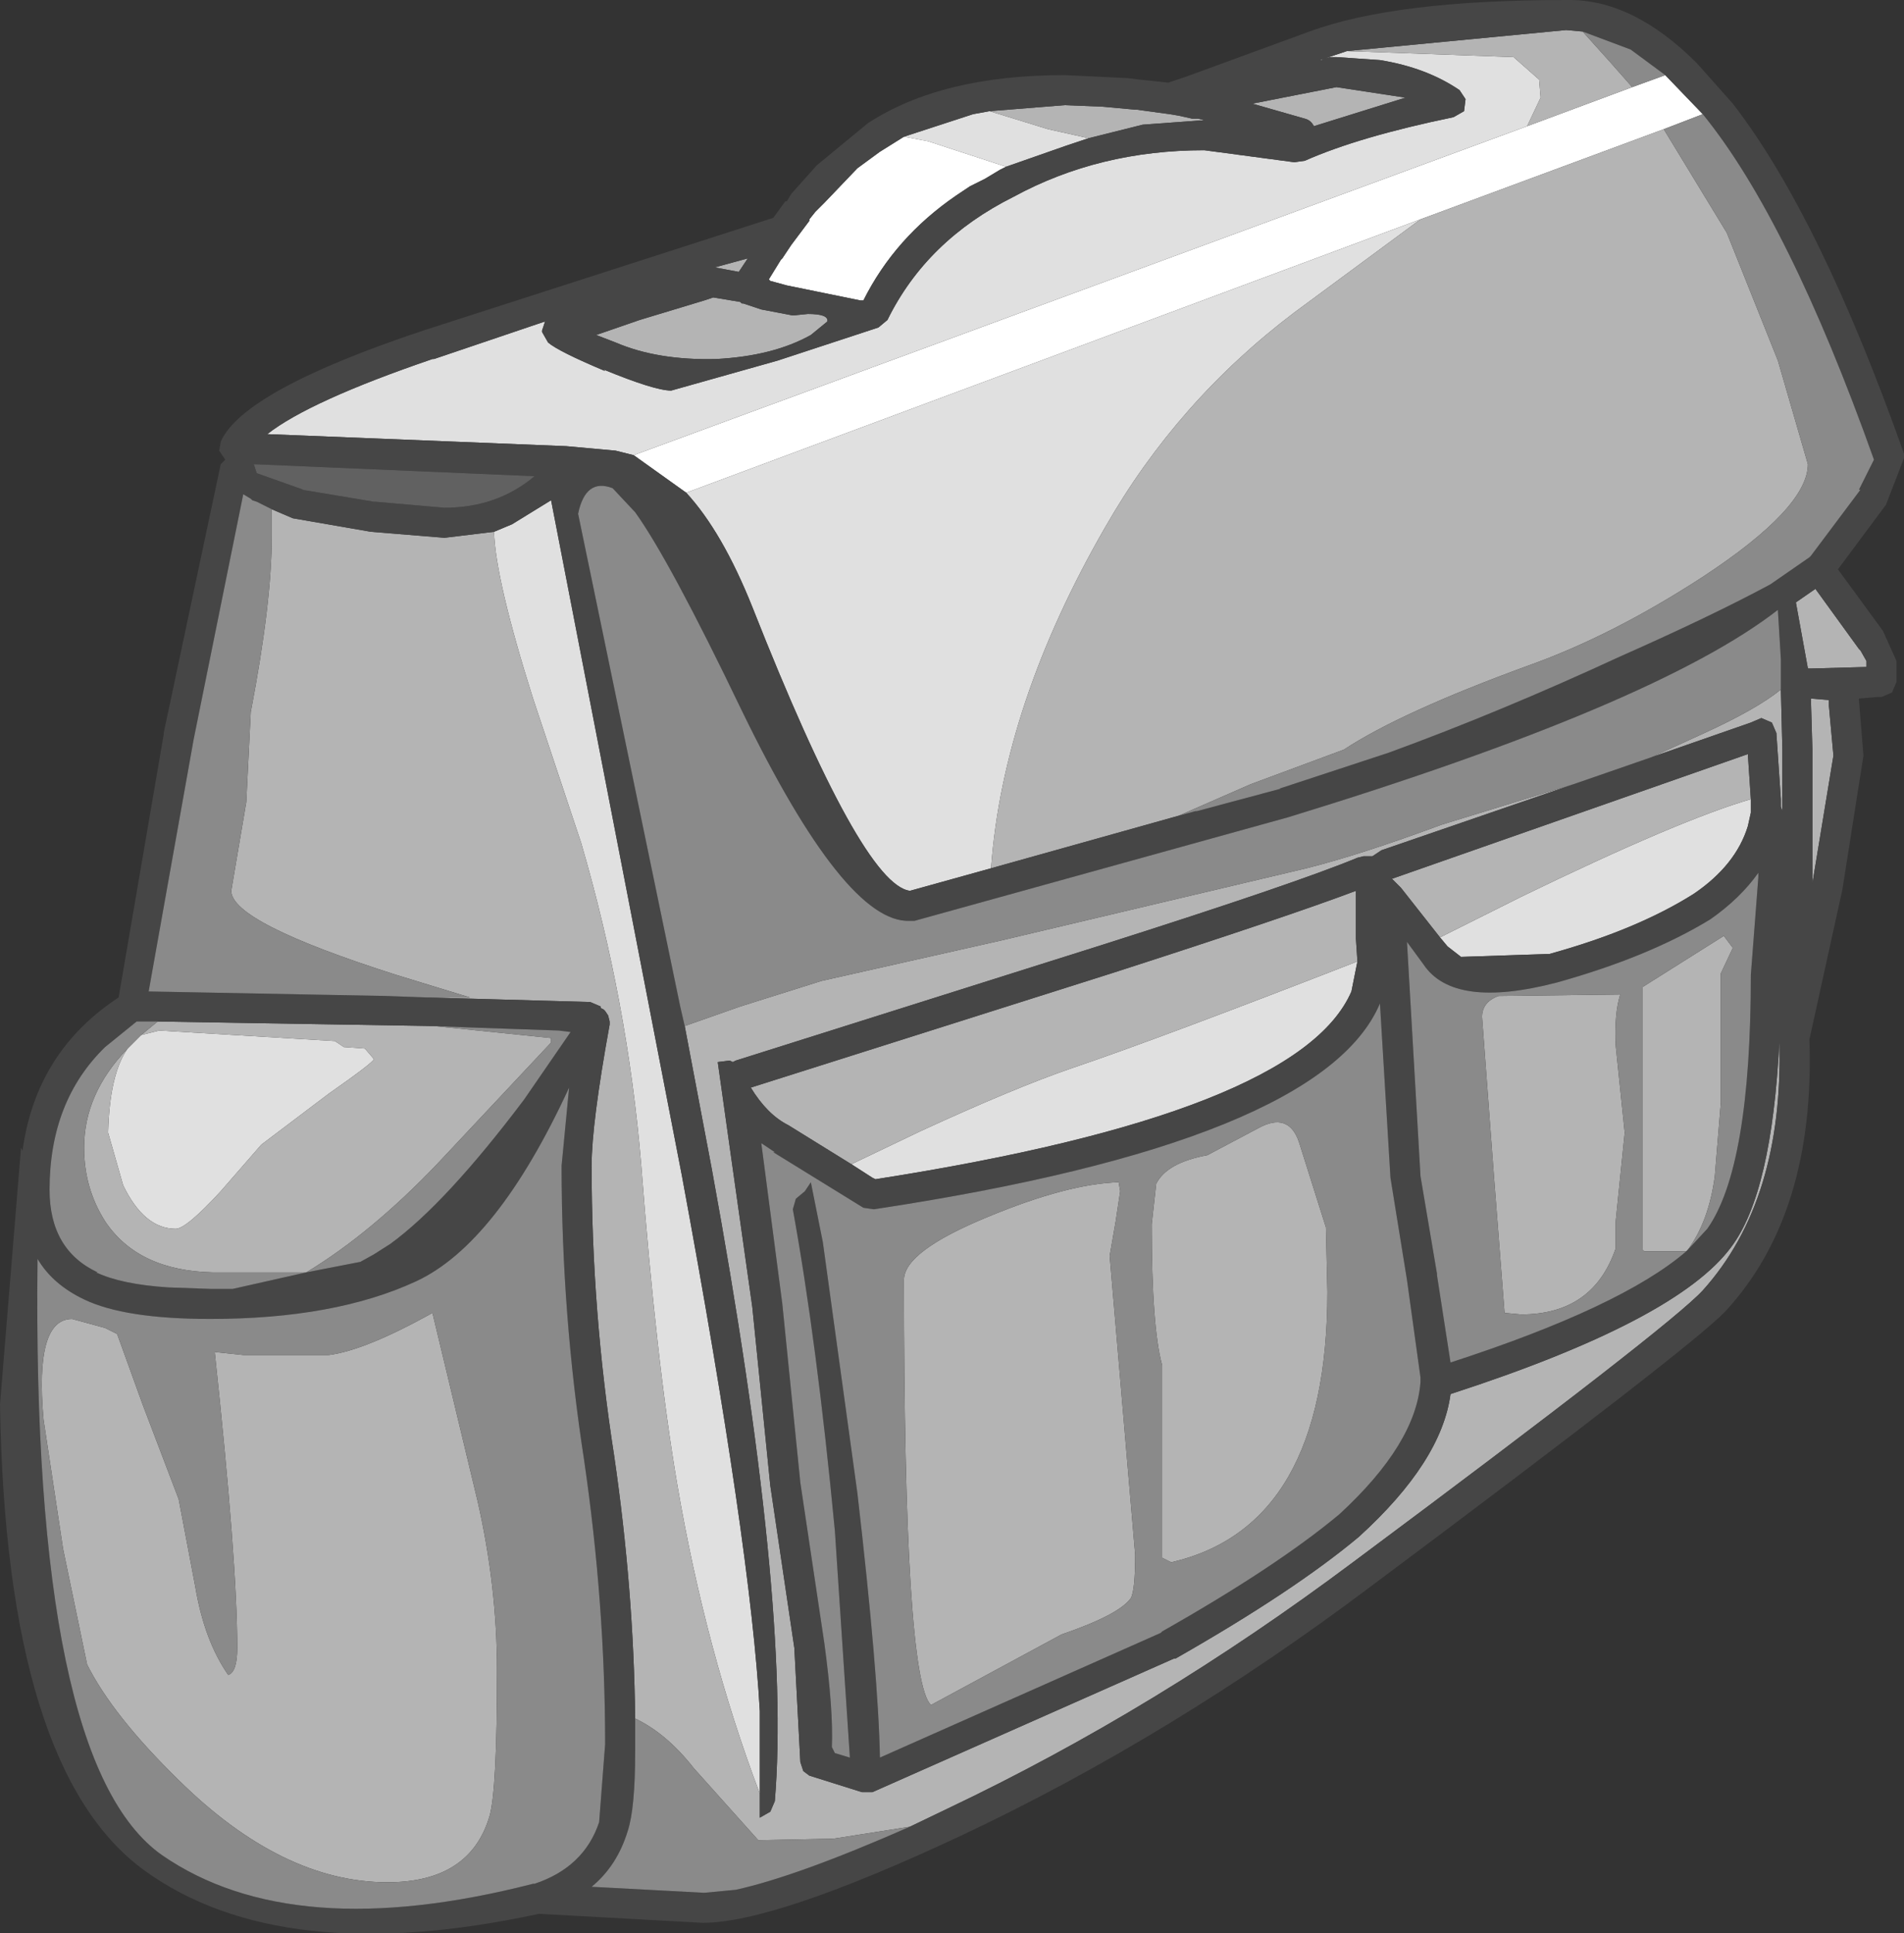 <?xml version="1.0" encoding="UTF-8" standalone="no"?>
<svg xmlns:ffdec="https://www.free-decompiler.com/flash" xmlns:xlink="http://www.w3.org/1999/xlink" ffdec:objectType="shape" height="64.35px" width="63.4px" xmlns="http://www.w3.org/2000/svg">
  <rect width="100%" height="100%" fill="#333333" stroke="none"/>
  <g transform="matrix(1.0, 0.0, 0.0, 1.0, 45.0, 48.65)">
    <path d="M10.45 -46.15 L11.7 -44.85 10.4 -44.35 2.3 -41.35 -22.15 -32.25 -23.9 -33.5 5.85 -44.45 9.35 -45.75 10.45 -46.15 M-14.9 -44.1 L-14.1 -43.95 -11.5 -43.1 -11.7 -43.0 -12.2 -42.7 -12.7 -42.45 -13.15 -42.15 Q-15.2 -40.75 -16.25 -38.65 L-16.35 -38.65 -18.8 -39.15 -19.35 -39.3 -19.4 -39.35 -19.0 -40.0 -18.95 -40.05 -18.65 -40.5 -18.05 -41.3 -18.05 -41.35 -17.85 -41.6 -17.55 -41.9 -16.45 -43.05 -15.7 -43.6 -14.9 -44.1" fill="#ffffff" fill-rule="evenodd" stroke="none"/>
    <path d="M-12.0 -19.75 L-14.7 -19.0 Q-16.3 -19.2 -19.95 -28.45 -20.95 -30.95 -22.15 -32.25 L2.3 -41.35 -1.9 -38.25 Q-5.8 -35.3 -8.2 -31.1 -11.6 -25.2 -12.0 -19.75 M-23.9 -33.5 L-24.5 -33.65 -26.15 -33.8 -36.1 -34.2 Q-34.7 -35.3 -30.6 -36.7 L-30.55 -36.7 -27.15 -37.85 -26.85 -37.95 -26.95 -37.65 -26.95 -37.6 -26.75 -37.25 Q-26.4 -36.95 -24.85 -36.3 L-24.9 -36.35 Q-23.2 -35.65 -22.65 -35.65 L-19.1 -36.65 -15.75 -37.75 -15.45 -38.0 Q-14.15 -40.65 -11.25 -42.1 -8.4 -43.65 -4.9 -43.65 L-1.9 -43.25 -1.55 -43.3 Q0.25 -44.1 3.4 -44.75 L3.75 -44.95 3.8 -45.35 3.6 -45.65 Q2.5 -46.4 0.95 -46.65 L-0.5 -46.75 -0.6 -46.75 -0.7 -46.75 -0.9 -46.7 -1.05 -46.65 -1.0 -46.65 -0.9 -46.7 -0.15 -46.95 5.4 -46.75 6.25 -46.0 6.3 -45.4 5.85 -44.45 -23.9 -33.5 M-28.55 -30.95 L-27.95 -31.2 -26.65 -32.0 -22.3 -9.55 Q-20.0 2.85 -19.7 8.3 L-19.7 8.35 -19.7 9.65 -19.7 9.75 -19.7 11.05 Q-21.5 6.3 -22.45 0.75 -23.15 -3.35 -23.65 -9.9 -24.1 -15.3 -25.65 -20.6 L-27.25 -25.4 Q-28.5 -29.35 -28.55 -30.95 M13.3 -22.05 L13.3 -22.0 13.3 -21.75 13.3 -21.7 13.3 -21.6 13.2 -21.15 Q12.8 -19.85 11.4 -18.9 9.5 -17.7 6.6 -16.9 L3.65 -16.8 3.2 -17.15 2.95 -17.45 5.65 -18.8 Q10.9 -21.35 13.3 -22.05 M0.2 -16.65 L0.0 -15.65 Q-1.75 -11.6 -15.85 -9.4 L-15.95 -9.45 -16.65 -9.9 -14.35 -11.0 Q-11.2 -12.45 -9.3 -13.1 -6.35 -14.1 0.2 -16.65 M-40.3 -14.2 L-39.7 -14.35 -33.85 -14.0 -33.55 -13.8 -32.85 -13.75 -32.55 -13.4 Q-32.55 -13.3 -34.05 -12.25 L-36.3 -10.55 -37.65 -9.0 Q-38.8 -7.75 -39.15 -7.75 -40.2 -7.75 -40.9 -9.2 L-41.4 -10.95 Q-41.35 -12.9 -40.75 -13.75 L-40.3 -14.2 M-12.05 -44.95 L-10.1 -44.35 -8.75 -44.05 -9.5 -43.8 -11.5 -43.1 -14.1 -43.95 -14.9 -44.1 -12.6 -44.85 -12.05 -44.95" fill="#e0e0e0" fill-rule="evenodd" stroke="none"/>
    <path d="M-5.75 -21.5 L-12.0 -19.75 Q-11.6 -25.2 -8.2 -31.1 -5.8 -35.3 -1.9 -38.25 L2.3 -41.35 10.4 -44.35 12.5 -40.9 14.2 -36.65 15.2 -33.2 Q15.2 -31.75 11.7 -29.45 8.7 -27.5 5.9 -26.5 1.65 -24.95 -0.25 -23.7 L-3.35 -22.55 -5.75 -21.5 M-0.15 -46.95 L7.15 -47.65 7.7 -47.6 8.6 -46.6 9.35 -45.75 5.85 -44.45 6.3 -45.4 6.25 -46.0 5.4 -46.75 -0.15 -46.95 M14.3 -25.7 L14.35 -23.7 14.35 -23.65 14.35 -21.65 14.3 -21.8 14.3 -22.0 14.3 -22.05 14.15 -24.25 14.0 -24.6 13.65 -24.75 13.3 -24.6 10.0 -23.45 11.75 -24.25 Q13.5 -25.05 14.3 -25.7 M7.4 -22.55 L1.0 -20.35 0.7 -20.15 0.4 -20.15 0.2 -20.1 Q-1.85 -19.25 -8.3 -17.2 L-20.5 -13.35 -20.6 -13.3 -20.7 -13.35 -21.1 -13.3 -20.65 -10.1 -19.95 -5.15 -19.35 0.8 -18.55 6.2 -18.35 10.0 -18.25 10.3 -18.05 10.45 -16.3 11.0 -16.1 11.0 -15.95 11.0 -5.9 6.55 -5.85 6.55 Q-1.9 4.3 0.25 2.5 3.0 0.0 3.3 -2.25 10.85 -4.7 12.65 -7.15 14.0 -8.95 14.25 -14.0 14.4 -8.7 11.7 -5.7 10.6 -4.5 0.05 3.35 -6.5 8.25 -13.45 11.55 L-14.7 12.15 -17.25 12.55 -19.75 12.6 -21.9 10.2 Q-22.8 9.05 -23.85 8.55 -23.9 4.25 -24.55 -0.2 -25.3 -5.0 -25.3 -9.85 -25.3 -11.25 -24.7 -14.55 L-24.7 -14.65 -24.75 -14.85 -24.85 -15.0 -24.9 -15.05 -25.0 -15.1 -25.0 -15.15 -25.35 -15.3 -25.4 -15.3 -30.75 -15.45 -29.35 -15.45 -31.8 -16.2 Q-37.3 -17.95 -37.3 -19.0 L-36.8 -21.95 -36.65 -24.95 Q-35.95 -28.6 -35.95 -30.8 L-35.95 -31.7 -35.25 -31.4 -32.65 -30.95 -30.2 -30.75 -28.55 -30.95 Q-28.5 -29.35 -27.25 -25.4 L-25.65 -20.6 Q-24.1 -15.3 -23.65 -9.9 -23.15 -3.35 -22.45 0.75 -21.5 6.3 -19.7 11.05 L-19.7 11.85 -19.35 11.65 -19.2 11.3 Q-18.65 4.7 -21.3 -9.75 L-22.2 -14.5 -20.35 -15.15 -17.65 -16.0 -11.65 -17.35 -1.5 -19.75 Q0.3 -20.2 3.0 -21.2 L7.4 -22.55 M16.95 -27.0 L17.15 -26.65 17.15 -26.45 15.35 -26.4 15.2 -26.4 14.8 -28.6 15.45 -29.05 16.9 -27.05 16.95 -27.0 M15.3 -25.4 L15.9 -25.35 15.9 -25.15 16.05 -23.5 15.35 -19.25 15.35 -23.7 15.3 -25.4 M2.95 -17.45 L1.65 -19.1 1.6 -19.15 1.35 -19.4 13.2 -23.55 13.3 -22.05 Q10.9 -21.35 5.65 -18.8 L2.95 -17.45 M11.2 -7.05 L11.15 -7.0 9.75 -7.0 9.7 -7.05 9.7 -15.8 12.4 -17.5 12.7 -17.1 12.3 -16.25 12.3 -11.95 12.1 -9.5 Q11.9 -8.0 11.2 -7.05 M-16.65 -9.9 L-18.75 -11.2 Q-19.45 -11.55 -20.0 -12.45 L-8.0 -16.25 Q-2.1 -18.15 0.15 -19.0 L0.15 -17.5 0.15 -17.4 0.2 -16.65 Q-6.35 -14.1 -9.3 -13.1 -11.2 -12.45 -14.35 -11.0 L-16.65 -9.9 M8.8 -7.1 Q8.05 -4.9 5.65 -4.9 L5.1 -4.95 4.75 -9.45 4.35 -14.8 Q4.35 -15.3 4.9 -15.5 L8.95 -15.55 Q8.75 -14.9 8.8 -13.85 L9.1 -10.95 8.8 -8.0 8.8 -7.1 M-30.55 -14.5 L-26.65 -14.1 -26.65 -13.95 -30.45 -9.9 Q-32.65 -7.6 -34.8 -6.3 L-37.9 -6.3 Q-40.4 -6.35 -41.5 -8.0 -42.2 -9.1 -42.2 -10.45 -42.2 -12.25 -40.75 -13.75 -41.35 -12.9 -41.4 -10.95 L-40.9 -9.2 Q-40.2 -7.75 -39.15 -7.75 -38.8 -7.75 -37.65 -9.0 L-36.3 -10.55 -34.05 -12.25 Q-32.55 -13.3 -32.55 -13.4 L-32.85 -13.75 -33.55 -13.8 -33.85 -14.0 -39.7 -14.35 -40.3 -14.2 -39.75 -14.65 -30.65 -14.5 -30.55 -14.5 M-30.6 -4.95 L-29.1 1.3 Q-28.45 4.15 -28.45 6.95 -28.45 10.95 -28.7 11.8 -29.35 14.0 -32.1 14.0 -35.6 14.0 -39.05 10.6 -41.25 8.45 -42.1 6.75 L-42.9 2.9 -43.55 -1.4 Q-43.85 -4.75 -42.6 -4.75 L-41.5 -4.45 -41.1 -4.25 -40.25 -1.9 -39.05 1.25 -38.5 4.15 Q-38.2 5.95 -37.4 7.1 -37.1 7.0 -37.1 6.2 -37.1 3.35 -37.85 -3.65 L-36.9 -3.55 -34.05 -3.55 Q-32.85 -3.7 -30.6 -4.95 M-0.5 -45.75 L1.8 -45.4 -1.25 -44.45 Q-1.35 -44.65 -1.55 -44.7 L-3.3 -45.2 -0.5 -45.75 M-8.75 -44.05 L-10.1 -44.35 -12.05 -44.95 -9.55 -45.15 -8.3 -45.1 -7.2 -45.0 -7.15 -45.0 -6.05 -44.85 -5.75 -44.8 -5.3 -44.7 -5.1 -44.7 -4.9 -44.65 -6.95 -44.5 -8.75 -44.05 M-20.35 -38.6 L-20.3 -38.55 -20.25 -38.55 -19.65 -38.35 -18.6 -38.15 -18.1 -38.2 Q-17.4 -38.2 -17.45 -37.95 L-18.0 -37.5 Q-19.25 -36.8 -21.15 -36.7 -23.1 -36.65 -24.5 -37.25 L-25.15 -37.5 -23.7 -38.0 -21.55 -38.65 -21.25 -38.75 -20.35 -38.6 M-20.4 -39.6 L-21.2 -39.75 -20.1 -40.05 -20.4 -39.6 M-7.75 -9.3 L-7.7 -9.0 -7.85 -8.0 -8.05 -6.85 -7.2 3.1 Q-7.2 4.3 -7.35 4.55 -7.75 5.1 -9.65 5.75 L-14.0 8.1 Q-14.9 7.25 -14.9 -6.05 -14.9 -7.0 -12.1 -8.15 -9.45 -9.25 -7.75 -9.3 M-0.8 -5.65 Q-0.8 2.15 -6.0 3.35 L-6.3 3.2 -6.3 -3.2 Q-6.65 -4.45 -6.65 -7.9 L-6.5 -9.25 Q-6.15 -9.95 -4.8 -10.2 L-3.1 -11.1 Q-2.1 -11.65 -1.75 -10.65 L-0.85 -7.8 -0.8 -5.65" fill="#b4b4b4" fill-rule="evenodd" stroke="none"/>
    <path d="M-18.65 -42.2 L-17.8 -43.15 -16.1 -44.55 Q-13.65 -46.15 -9.55 -46.15 L-7.45 -46.05 -7.05 -46.0 -6.1 -45.9 -5.5 -46.1 -1.4 -47.6 Q1.45 -48.65 7.15 -48.65 9.35 -48.7 11.5 -46.55 L12.7 -45.2 Q15.6 -41.45 18.4 -33.55 L18.4 -33.4 17.8 -31.85 16.2 -29.7 17.7 -27.65 18.15 -26.65 18.15 -25.95 18.0 -25.6 17.65 -25.45 17.5 -25.45 16.9 -25.4 16.9 -25.35 17.05 -23.5 16.35 -19.05 15.25 -14.05 Q15.45 -8.25 12.45 -5.0 11.3 -3.8 0.65 4.15 -6.0 9.15 -13.0 12.45 -19.2 15.35 -21.6 15.35 L-27.05 15.05 Q-35.65 16.9 -40.2 13.6 -44.8 10.25 -45.0 -1.9 L-44.3 -10.45 -44.25 -10.35 Q-43.8 -13.65 -41.05 -15.45 L-39.55 -24.2 -39.55 -24.25 -37.65 -33.2 -37.5 -33.35 -37.7 -33.65 -37.65 -33.95 Q-36.9 -35.65 -30.9 -37.65 L-19.25 -41.4 -18.85 -41.95 -18.8 -41.95 -18.65 -42.2 M11.7 -44.85 L10.45 -46.15 9.3 -47.0 7.7 -47.6 7.15 -47.65 -0.15 -46.95 -0.9 -46.7 -1.0 -46.65 -1.05 -46.65 -0.9 -46.7 -0.7 -46.75 -0.6 -46.75 -0.5 -46.75 0.95 -46.65 Q2.5 -46.4 3.6 -45.65 L3.8 -45.35 3.75 -44.95 3.4 -44.75 Q0.25 -44.1 -1.55 -43.3 L-1.9 -43.25 -4.9 -43.65 Q-8.4 -43.65 -11.25 -42.1 -14.15 -40.65 -15.45 -38.0 L-15.75 -37.75 -19.1 -36.65 -22.65 -35.65 Q-23.2 -35.65 -24.9 -36.35 L-24.85 -36.3 Q-26.4 -36.95 -26.75 -37.25 L-26.95 -37.6 -26.95 -37.65 -26.85 -37.95 -27.15 -37.85 -30.55 -36.7 -30.6 -36.7 Q-34.7 -35.3 -36.1 -34.2 L-26.15 -33.8 -24.5 -33.65 -23.9 -33.5 -22.15 -32.25 Q-20.95 -30.95 -19.95 -28.45 -16.3 -19.2 -14.7 -19.0 L-12.0 -19.75 -5.75 -21.5 -5.2 -21.65 -5.15 -21.65 -2.35 -22.4 -2.4 -22.4 1.25 -23.6 Q4.95 -24.95 8.95 -26.8 12.0 -28.15 13.95 -29.2 L15.25 -30.1 15.3 -30.15 16.95 -32.35 16.9 -32.35 17.4 -33.35 Q14.55 -41.35 11.7 -44.85 M14.3 -25.7 L14.3 -26.7 14.2 -28.35 Q10.15 -25.2 -2.1 -21.45 L-14.55 -18.0 -14.7 -18.0 Q-16.85 -17.9 -20.3 -25.0 -22.7 -30.0 -23.85 -31.6 L-24.6 -32.4 Q-25.5 -32.75 -25.75 -31.55 L-22.35 -15.15 -22.2 -14.5 -21.3 -9.75 Q-18.65 4.7 -19.2 11.3 L-19.35 11.65 -19.7 11.85 -19.7 11.05 -19.7 9.75 -19.7 9.65 -19.7 8.35 -19.7 8.3 Q-20.0 2.85 -22.3 -9.55 L-26.65 -32.0 -27.95 -31.2 -28.55 -30.95 -30.2 -30.75 -32.65 -30.95 -35.25 -31.4 -35.95 -31.7 -36.45 -31.95 -36.6 -32.0 -36.65 -32.05 -36.9 -32.2 -38.55 -24.05 -40.05 -15.65 -32.15 -15.5 -30.75 -15.45 -25.4 -15.3 -25.35 -15.3 -25.0 -15.15 -25.0 -15.1 -24.9 -15.05 -24.85 -15.0 -24.75 -14.85 -24.7 -14.65 -24.7 -14.55 Q-25.3 -11.25 -25.3 -9.85 -25.3 -5.0 -24.55 -0.2 -23.9 4.25 -23.85 8.55 L-23.85 9.4 -23.85 9.65 Q-23.85 11.55 -24.1 12.3 -24.45 13.45 -25.3 14.15 L-21.55 14.35 -20.5 14.25 Q-18.45 13.8 -14.7 12.15 L-13.45 11.55 Q-6.5 8.25 0.05 3.35 10.6 -4.5 11.7 -5.7 14.4 -8.7 14.25 -14.0 14.0 -8.95 12.65 -7.15 10.85 -4.7 3.3 -2.25 3.0 0.0 0.25 2.5 -1.9 4.3 -5.85 6.55 L-5.9 6.55 -15.95 11.0 -16.1 11.0 -16.3 11.0 -18.05 10.45 -18.25 10.3 -18.35 10.0 -18.55 6.2 -19.35 0.8 -19.95 -5.15 -20.65 -10.1 -21.1 -13.3 -20.7 -13.35 -20.6 -13.3 -20.5 -13.35 -8.3 -17.2 Q-1.85 -19.25 0.2 -20.1 L0.4 -20.15 0.7 -20.15 1.0 -20.35 7.4 -22.55 10.0 -23.45 13.3 -24.6 13.65 -24.75 14.0 -24.6 14.15 -24.25 14.3 -22.05 14.3 -22.0 14.3 -21.8 14.35 -21.65 14.35 -23.65 14.35 -23.7 14.3 -25.7 M15.3 -25.4 L15.35 -23.7 15.35 -19.25 16.05 -23.5 15.9 -25.15 15.9 -25.35 15.3 -25.4 M16.95 -27.0 L16.9 -27.05 15.45 -29.05 14.8 -28.6 15.2 -26.4 15.35 -26.4 17.15 -26.45 17.15 -26.65 16.95 -27.0 M2.95 -17.45 L3.2 -17.15 3.65 -16.8 6.6 -16.9 Q9.5 -17.7 11.4 -18.9 12.8 -19.85 13.2 -21.15 L13.3 -21.6 13.3 -21.7 13.3 -21.75 13.3 -22.0 13.3 -22.05 13.2 -23.55 1.35 -19.4 1.6 -19.15 1.65 -19.1 2.95 -17.45 M11.2 -7.05 L11.85 -7.75 Q13.3 -9.8 13.3 -16.2 L13.55 -19.45 13.55 -19.6 Q12.95 -18.75 11.95 -18.05 9.9 -16.8 6.85 -15.95 3.4 -15.05 2.4 -16.55 L1.85 -17.3 2.3 -9.5 2.85 -6.25 2.85 -6.2 3.3 -3.3 Q9.0 -5.15 11.15 -7.0 L11.2 -7.05 M0.2 -16.65 L0.15 -17.4 0.15 -17.5 0.15 -19.0 Q-2.1 -18.15 -8.0 -16.25 L-20.0 -12.45 Q-19.45 -11.55 -18.75 -11.2 L-16.65 -9.9 -15.95 -9.45 -15.85 -9.4 Q-1.75 -11.6 0.0 -15.65 L0.2 -16.65 M-15.9 -8.4 L-16.25 -8.45 -19.25 -10.3 -19.2 -10.3 -19.65 -10.6 -18.95 -5.25 -18.35 0.7 -17.55 6.05 Q-17.25 8.25 -17.3 9.5 L-17.2 9.7 -16.7 9.85 -17.2 2.3 Q-17.8 -4.0 -18.6 -8.4 L-18.5 -8.75 -18.2 -9.0 -18.0 -9.3 -17.6 -7.3 -16.45 1.05 Q-15.75 7.1 -15.7 9.85 L-6.35 5.7 -6.3 5.65 Q-2.5 3.5 -0.4 1.75 2.15 -0.6 2.3 -2.65 L2.3 -2.7 2.3 -2.8 1.85 -6.05 1.3 -9.45 0.95 -15.25 Q-1.0 -10.65 -15.9 -8.4 M-30.55 -14.5 L-30.65 -14.5 -39.75 -14.65 -40.45 -14.65 -41.5 -13.8 Q-43.35 -12.0 -43.35 -9.05 -43.35 -7.05 -41.75 -6.3 L-41.8 -6.3 Q-40.95 -5.9 -39.4 -5.8 L-38.0 -5.75 -37.25 -5.75 -34.8 -6.3 -33.0 -6.65 -32.55 -6.9 -32.0 -7.25 Q-30.15 -8.6 -27.55 -12.05 L-26.0 -14.3 -26.4 -14.35 -29.3 -14.45 -30.55 -14.5 M-25.05 12.0 L-24.85 9.4 Q-24.85 4.75 -25.55 -0.05 -26.3 -4.9 -26.3 -9.85 L-26.05 -12.45 Q-28.45 -7.25 -31.15 -6.0 -33.85 -4.75 -38.0 -4.75 -40.85 -4.75 -42.2 -5.4 -43.25 -5.9 -43.75 -6.75 -43.95 10.05 -39.6 13.1 -35.25 16.1 -27.25 14.05 L-27.2 14.05 Q-25.55 13.5 -25.05 12.0 M-0.5 -45.75 L-3.3 -45.2 -1.55 -44.7 Q-1.35 -44.65 -1.25 -44.45 L1.8 -45.4 -0.5 -45.75 M-12.05 -44.95 L-12.6 -44.85 -14.9 -44.1 -15.7 -43.6 -16.45 -43.05 -17.55 -41.9 -17.85 -41.6 -18.05 -41.35 -18.05 -41.3 -18.65 -40.5 -18.95 -40.05 -19.0 -40.0 -19.4 -39.35 -19.35 -39.3 -18.8 -39.15 -16.35 -38.65 -16.25 -38.65 Q-15.2 -40.75 -13.15 -42.15 L-12.7 -42.45 -12.2 -42.7 -11.7 -43.0 -11.5 -43.1 -9.5 -43.8 -8.75 -44.05 -6.95 -44.5 -4.9 -44.65 -5.1 -44.7 -5.3 -44.7 -5.75 -44.8 -6.05 -44.85 -7.15 -45.0 -7.2 -45.0 -8.3 -45.1 -9.55 -45.15 -12.05 -44.95 M-20.4 -39.6 L-20.1 -40.05 -21.2 -39.75 -20.4 -39.6 M-20.35 -38.6 L-21.25 -38.75 -21.55 -38.65 -23.7 -38.0 -25.15 -37.5 -24.5 -37.25 Q-23.1 -36.65 -21.15 -36.7 -19.25 -36.8 -18.0 -37.5 L-17.45 -37.95 Q-17.4 -38.2 -18.1 -38.2 L-18.6 -38.15 -19.65 -38.35 -20.25 -38.55 -20.3 -38.55 -20.35 -38.6 M-34.9 -32.35 L-34.95 -32.35 -32.55 -31.95 -32.5 -31.95 -30.2 -31.75 Q-28.45 -31.75 -27.2 -32.8 L-36.55 -33.2 -36.45 -32.9 -34.9 -32.35" fill="#464646" fill-rule="evenodd" stroke="none"/>
    <path d="M11.7 -44.85 Q14.55 -41.35 17.4 -33.35 L16.9 -32.35 16.95 -32.35 15.3 -30.15 15.25 -30.1 13.95 -29.2 Q12.0 -28.15 8.95 -26.8 4.95 -24.95 1.25 -23.6 L-2.4 -22.4 -2.35 -22.4 -5.15 -21.65 -5.2 -21.65 -5.75 -21.5 -3.35 -22.55 -0.25 -23.7 Q1.65 -24.95 5.9 -26.5 8.7 -27.5 11.7 -29.45 15.2 -31.75 15.2 -33.2 L14.2 -36.65 12.5 -40.9 10.4 -44.35 11.7 -44.85 M7.7 -47.6 L9.3 -47.0 10.45 -46.15 9.35 -45.75 8.6 -46.6 7.7 -47.6 M-22.2 -14.5 L-22.35 -15.15 -25.75 -31.55 Q-25.5 -32.75 -24.6 -32.4 L-23.85 -31.6 Q-22.7 -30.0 -20.3 -25.0 -16.85 -17.9 -14.7 -18.0 L-14.55 -18.0 -2.1 -21.45 Q10.15 -25.2 14.2 -28.35 L14.3 -26.7 14.3 -25.7 Q13.5 -25.05 11.75 -24.25 L10.0 -23.45 7.4 -22.55 3.0 -21.2 Q0.3 -20.2 -1.5 -19.75 L-11.65 -17.35 -17.65 -16.0 -20.35 -15.15 -22.2 -14.5 M-14.7 12.15 Q-18.45 13.8 -20.5 14.25 L-21.55 14.35 -25.3 14.15 Q-24.45 13.45 -24.1 12.3 -23.85 11.55 -23.85 9.65 L-23.85 9.4 -23.85 8.55 Q-22.8 9.05 -21.9 10.2 L-19.75 12.6 -17.25 12.55 -14.7 12.15 M-30.75 -15.45 L-32.15 -15.5 -40.05 -15.65 -38.55 -24.05 -36.9 -32.2 -36.65 -32.05 -36.6 -32.0 -36.45 -31.95 -35.95 -31.7 -35.95 -30.8 Q-35.95 -28.6 -36.65 -24.95 L-36.8 -21.95 -37.3 -19.0 Q-37.3 -17.95 -31.8 -16.2 L-29.35 -15.45 -30.75 -15.45 M11.15 -7.0 Q9.0 -5.15 3.3 -3.3 L2.85 -6.2 2.85 -6.25 2.3 -9.5 1.85 -17.3 2.4 -16.55 Q3.4 -15.05 6.85 -15.95 9.9 -16.8 11.95 -18.05 12.95 -18.75 13.55 -19.6 L13.55 -19.45 13.3 -16.2 Q13.3 -9.8 11.85 -7.75 L11.2 -7.05 Q11.9 -8.0 12.1 -9.5 L12.3 -11.95 12.3 -16.25 12.7 -17.1 12.4 -17.5 9.7 -15.8 9.7 -7.05 9.75 -7.0 11.15 -7.0 M8.8 -7.1 L8.8 -8.0 9.1 -10.95 8.8 -13.85 Q8.75 -14.9 8.95 -15.55 L4.9 -15.5 Q4.35 -15.3 4.35 -14.8 L4.75 -9.45 5.1 -4.95 5.65 -4.9 Q8.05 -4.9 8.8 -7.1 M-15.9 -8.4 Q-1.0 -10.65 0.95 -15.25 L1.3 -9.45 1.85 -6.05 2.3 -2.8 2.3 -2.7 2.3 -2.65 Q2.15 -0.6 -0.4 1.75 -2.5 3.5 -6.3 5.65 L-6.35 5.7 -15.7 9.85 Q-15.75 7.1 -16.45 1.05 L-17.6 -7.3 -18.0 -9.3 -18.2 -9.0 -18.5 -8.75 -18.6 -8.4 Q-17.8 -4.0 -17.2 2.3 L-16.7 9.85 -17.2 9.7 -17.3 9.5 Q-17.25 8.25 -17.55 6.05 L-18.35 0.7 -18.95 -5.25 -19.65 -10.6 -19.2 -10.3 -19.25 -10.3 -16.25 -8.45 -15.9 -8.4 M-40.75 -13.75 Q-42.2 -12.25 -42.2 -10.45 -42.2 -9.1 -41.5 -8.0 -40.4 -6.35 -37.9 -6.3 L-34.8 -6.3 Q-32.65 -7.6 -30.45 -9.9 L-26.65 -13.95 -26.65 -14.1 -30.55 -14.5 -29.3 -14.45 -26.4 -14.35 -26.0 -14.3 -27.55 -12.05 Q-30.15 -8.6 -32.0 -7.25 L-32.55 -6.9 -33.0 -6.65 -34.8 -6.3 -37.25 -5.75 -38.0 -5.75 -39.4 -5.8 Q-40.95 -5.9 -41.8 -6.3 L-41.75 -6.3 Q-43.35 -7.05 -43.35 -9.05 -43.35 -12.0 -41.5 -13.8 L-40.45 -14.65 -39.75 -14.65 -40.3 -14.2 -40.75 -13.75 M-30.6 -4.95 Q-32.85 -3.7 -34.05 -3.55 L-36.9 -3.55 -37.85 -3.65 Q-37.1 3.35 -37.1 6.2 -37.1 7.0 -37.4 7.1 -38.2 5.95 -38.5 4.15 L-39.05 1.25 -40.25 -1.9 -41.1 -4.25 -41.5 -4.45 -42.6 -4.75 Q-43.85 -4.75 -43.55 -1.4 L-42.9 2.9 -42.1 6.75 Q-41.25 8.45 -39.05 10.6 -35.6 14.0 -32.1 14.0 -29.35 14.0 -28.7 11.8 -28.45 10.95 -28.45 6.95 -28.45 4.15 -29.1 1.3 L-30.6 -4.95 M-25.05 12.0 Q-25.55 13.5 -27.2 14.05 L-27.25 14.05 Q-35.25 16.1 -39.6 13.1 -43.95 10.05 -43.75 -6.75 -43.25 -5.9 -42.2 -5.4 -40.85 -4.75 -38.0 -4.75 -33.85 -4.75 -31.15 -6.0 -28.45 -7.25 -26.05 -12.45 L-26.3 -9.85 Q-26.3 -4.9 -25.55 -0.05 -24.85 4.75 -24.85 9.4 L-25.05 12.0 M-0.8 -5.65 L-0.85 -7.8 -1.75 -10.65 Q-2.1 -11.65 -3.1 -11.1 L-4.8 -10.2 Q-6.15 -9.95 -6.5 -9.25 L-6.65 -7.9 Q-6.65 -4.45 -6.3 -3.2 L-6.3 3.2 -6.0 3.35 Q-0.8 2.15 -0.8 -5.65 M-7.75 -9.3 Q-9.45 -9.25 -12.1 -8.15 -14.9 -7.0 -14.9 -6.05 -14.9 7.25 -14.0 8.1 L-9.65 5.75 Q-7.75 5.1 -7.35 4.55 -7.2 4.3 -7.2 3.1 L-8.05 -6.85 -7.85 -8.0 -7.7 -9.0 -7.75 -9.3" fill="#8a8a8a" fill-rule="evenodd" stroke="none"/>
    <path d="M-34.9 -32.35 L-36.45 -32.9 -36.55 -33.2 -27.2 -32.8 Q-28.45 -31.75 -30.2 -31.75 L-32.5 -31.95 -32.55 -31.95 -34.95 -32.35 -34.9 -32.35" fill="#616161" fill-rule="evenodd" stroke="none"/>
  </g>
</svg>
